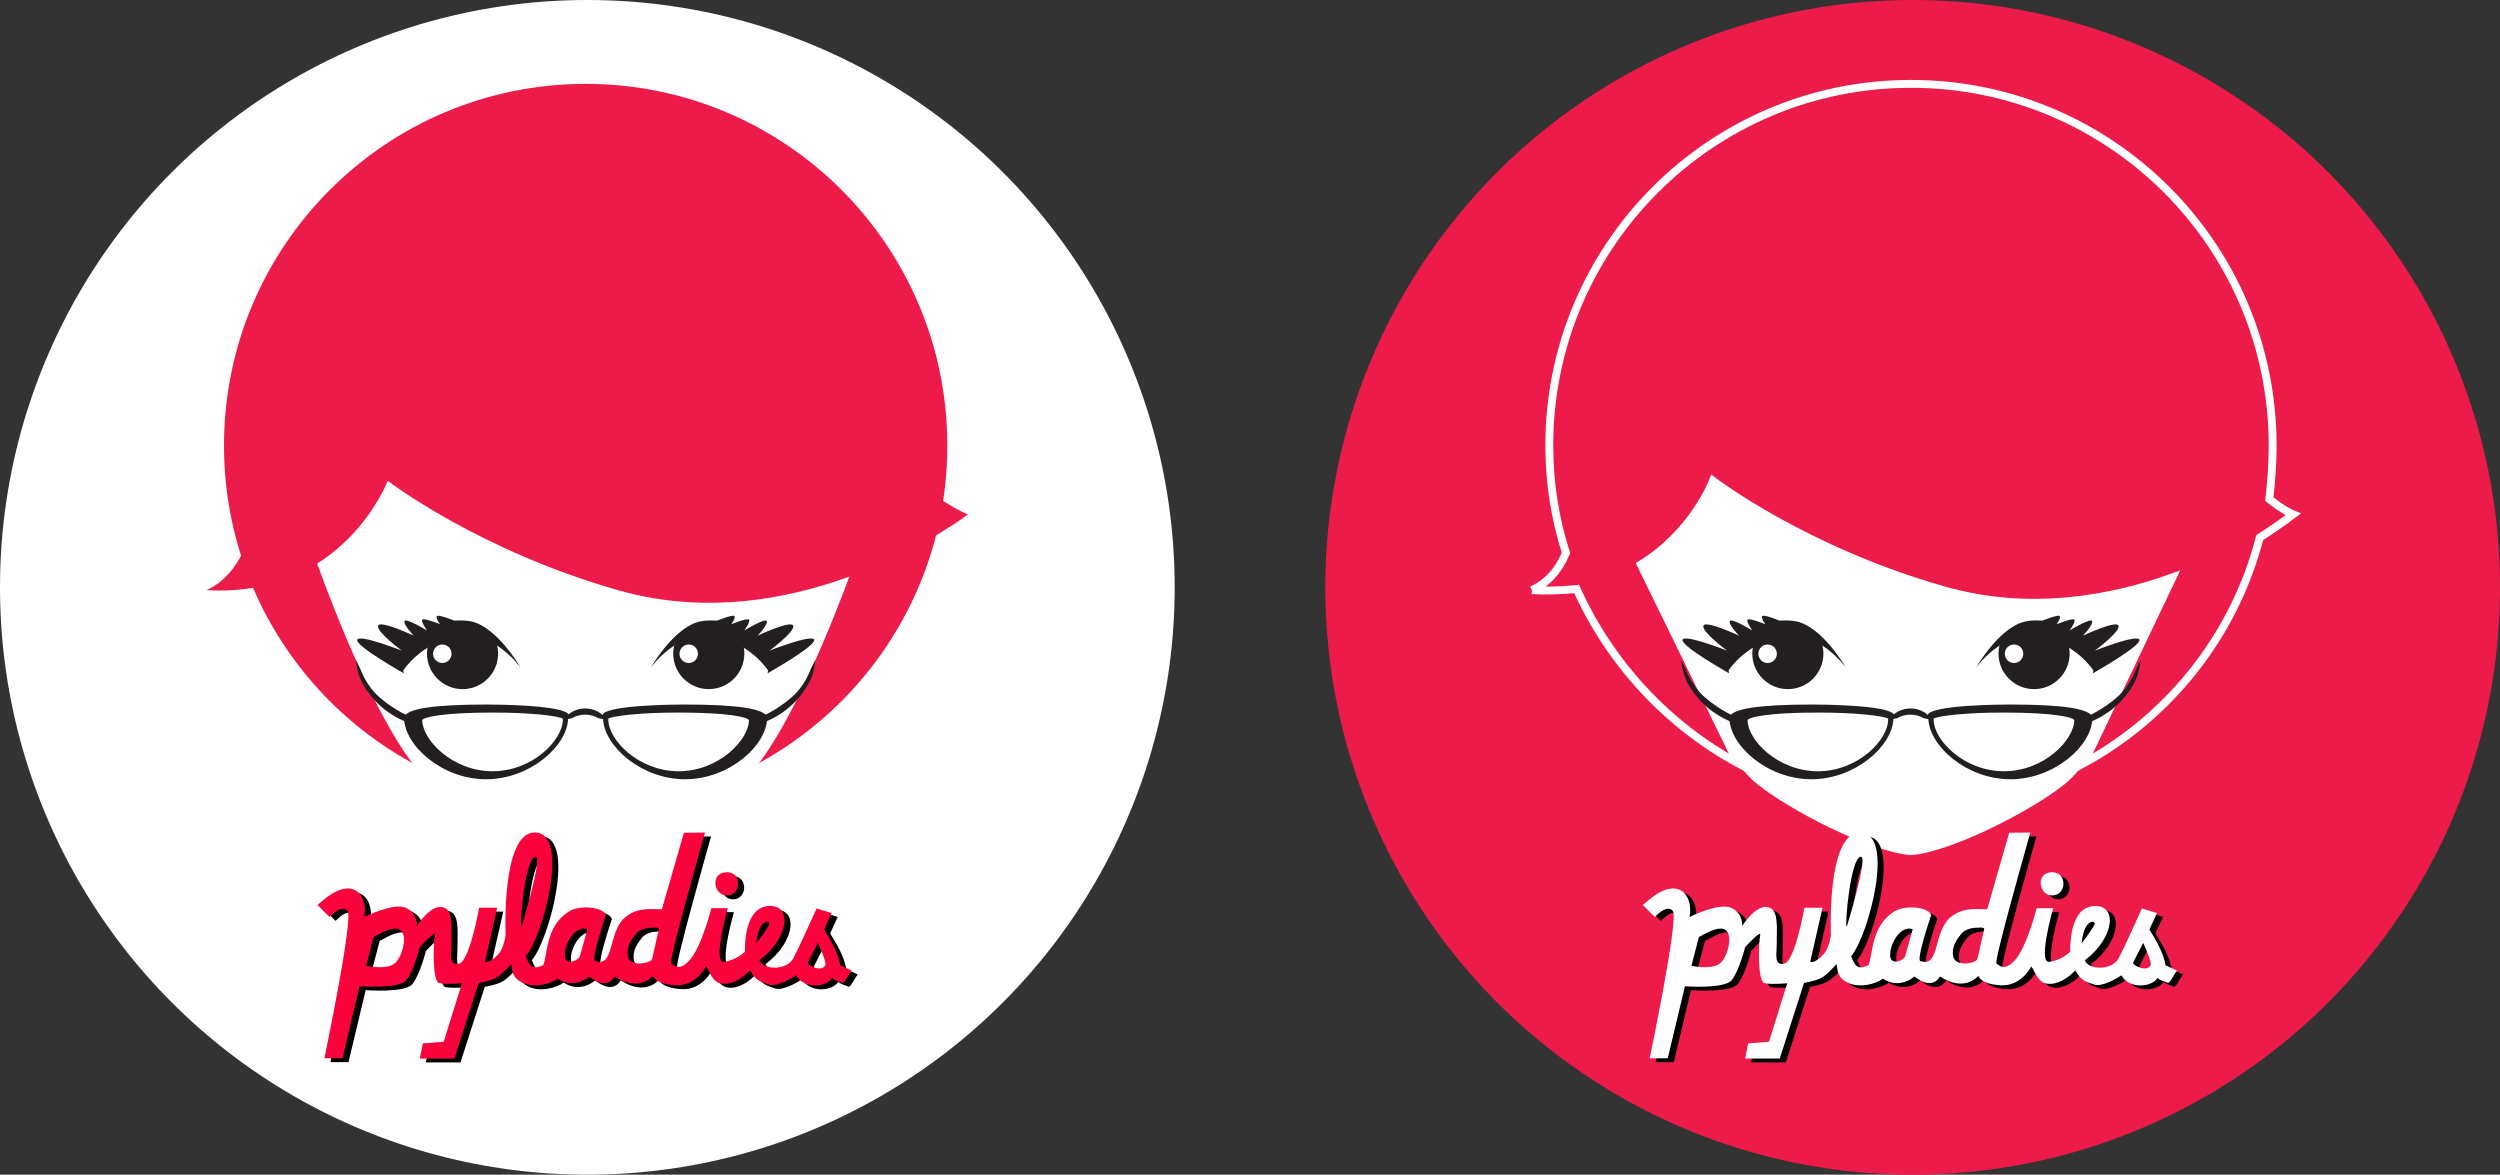 <?xml version="1.0" encoding="UTF-8" standalone="no"?>
<!-- Created with Inkscape (http://www.inkscape.org/) -->

<svg
   xmlns:osb="http://www.openswatchbook.org/uri/2009/osb"
   xmlns:dc="http://purl.org/dc/elements/1.1/"
   xmlns:cc="http://creativecommons.org/ns#"
   xmlns:rdf="http://www.w3.org/1999/02/22-rdf-syntax-ns#"
   xmlns:svg="http://www.w3.org/2000/svg"
   xmlns="http://www.w3.org/2000/svg"
   xmlns:sodipodi="http://sodipodi.sourceforge.net/DTD/sodipodi-0.dtd"
   xmlns:inkscape="http://www.inkscape.org/namespaces/inkscape"
   width="839.025mm"
   height="394.239mm"
   viewBox="0 0 839.025 394.239"
   version="1.1"
   id="svg4642"
   inkscape:version="0.92.1 r15371"
   sodipodi:docname="logo-pyladies-nome.svg">
  <rect x="0" y="0" width="839.025" height="394.239" fill="#333333" stroke="none"/>
  <defs
     id="defs4636">
    <clipPath
       id="clipPath8427"
       clipPathUnits="userSpaceOnUse">
      <path
         inkscape:connector-curvature="0"
         id="path8425"
         d="M 0,198 H 198 V 0 H 0 Z" />
    </clipPath>
    <inkscape:path-effect
       fuse_tolerance="0"
       vertical_pattern="false"
       prop_units="false"
       tang_offset="0"
       normal_offset="0"
       spacing="0"
       scale_y_rel="false"
       prop_scale="1"
       copytype="single_stretched"
       pattern="M 0,5 C 0,2.24 2.24,0 5,0 7.76,0 10,2.24 10,5 10,7.76 7.76,10 5,10 2.24,10 0,7.76 0,5 Z"
       is_visible="true"
       id="path-effect4798"
       effect="skeletal" />
    <inkscape:path-effect
       is_visible="true"
       id="path-effect4796"
       effect="spiro" />
    <inkscape:path-effect
       fuse_tolerance="0"
       vertical_pattern="false"
       prop_units="false"
       tang_offset="0"
       normal_offset="0"
       spacing="0"
       scale_y_rel="false"
       prop_scale="1"
       copytype="single_stretched"
       pattern="M 0,5 C 0,2.24 2.24,0 5,0 7.76,0 10,2.24 10,5 10,7.76 7.76,10 5,10 2.24,10 0,7.76 0,5 Z"
       is_visible="true"
       id="path-effect4792"
       effect="skeletal" />
    <inkscape:path-effect
       fuse_tolerance="0"
       vertical_pattern="false"
       prop_units="false"
       tang_offset="0"
       normal_offset="0"
       spacing="0"
       scale_y_rel="false"
       prop_scale="1"
       copytype="single_stretched"
       pattern="M 0,5 C 0,2.24 2.24,0 5,0 7.76,0 10,2.24 10,5 10,7.76 7.76,10 5,10 2.24,10 0,7.76 0,5 Z"
       is_visible="true"
       id="path-effect4788"
       effect="skeletal" />
    <clipPath
       id="clipPath18"
       clipPathUnits="userSpaceOnUse">
      <path
         inkscape:connector-curvature="0"
         id="path16"
         d="M 0,0 H 640 V 561.301 H 0 Z" />
    </clipPath>
    <clipPath
       id="clipPath34"
       clipPathUnits="userSpaceOnUse">
      <path
         inkscape:connector-curvature="0"
         id="path32"
         d="M 0,640 H 640 V 0 H 0 Z" />
    </clipPath>
    <clipPath
       id="clipPath46"
       clipPathUnits="userSpaceOnUse">
      <path
         inkscape:connector-curvature="0"
         id="path44"
         d="M 0,640 H 640 V 0 H 0 Z" />
    </clipPath>
    <clipPath
       id="clipPath62"
       clipPathUnits="userSpaceOnUse">
      <path
         inkscape:connector-curvature="0"
         id="path60"
         d="M 0,640 H 640 V 0 H 0 Z" />
    </clipPath>
    <clipPath
       id="clipPath98"
       clipPathUnits="userSpaceOnUse">
      <path
         inkscape:connector-curvature="0"
         id="path96"
         d="M 0,640 H 640 V 0 H 0 Z" />
    </clipPath>
    <clipPath
       id="clipPath114"
       clipPathUnits="userSpaceOnUse">
      <path
         inkscape:connector-curvature="0"
         id="path112"
         d="M 0,640 H 640 V 0 H 0 Z" />
    </clipPath>
    <clipPath
       id="clipPath138"
       clipPathUnits="userSpaceOnUse">
      <path
         inkscape:connector-curvature="0"
         id="path136"
         d="M 0,640 H 640 V 0 H 0 Z" />
    </clipPath>
    <linearGradient
       id="linearGradient2358"
       osb:paint="solid">
      <stop
         style="stop-color:#803300;stop-opacity:1;"
         offset="0"
         id="stop2356" />
    </linearGradient>
    <inkscape:perspective
       id="perspective10"
       inkscape:persp3d-origin="372.04722 : 350.78739 : 1"
       inkscape:vp_z="744.09444 : 526.18109 : 1"
       inkscape:vp_y="0 : 1000 : 0"
       inkscape:vp_x="0 : 526.18109 : 1"
       sodipodi:type="inkscape:persp3d" />
    <inkscape:perspective
       sodipodi:type="inkscape:persp3d"
       inkscape:vp_x="0 : 0.5 : 1"
       inkscape:vp_y="0 : 1000 : 0"
       inkscape:vp_z="0.99999994 : 0.5 : 1"
       inkscape:persp3d-origin="0.49999997 : 0.33333333 : 1"
       id="perspective2867" />
    <inkscape:perspective
       sodipodi:type="inkscape:persp3d"
       inkscape:vp_x="0 : 0.5 : 1"
       inkscape:vp_y="0 : 1000 : 0"
       inkscape:vp_z="0.99999994 : 0.5 : 1"
       inkscape:persp3d-origin="0.49999997 : 0.33333333 : 1"
       id="perspective2889" />
    <inkscape:perspective
       sodipodi:type="inkscape:persp3d"
       inkscape:vp_x="0 : 0.5 : 1"
       inkscape:vp_y="0 : 1000 : 0"
       inkscape:vp_z="0.99999994 : 0.5 : 1"
       inkscape:persp3d-origin="0.49999997 : 0.33333333 : 1"
       id="perspective2980" />
    <inkscape:perspective
       sodipodi:type="inkscape:persp3d"
       inkscape:vp_x="0 : 0.5 : 1"
       inkscape:vp_y="0 : 1000 : 0"
       inkscape:vp_z="0.99999994 : 0.5 : 1"
       inkscape:persp3d-origin="0.49999997 : 0.33333333 : 1"
       id="perspective2838" />
    <inkscape:perspective
       sodipodi:type="inkscape:persp3d"
       inkscape:vp_x="0 : 0.5 : 1"
       inkscape:vp_y="0 : 1000 : 0"
       inkscape:vp_z="0.99999994 : 0.5 : 1"
       inkscape:persp3d-origin="0.49999997 : 0.33333333 : 1"
       id="perspective2891" />
    <inkscape:perspective
       sodipodi:type="inkscape:persp3d"
       inkscape:vp_x="0 : 0.5 : 1"
       inkscape:vp_y="0 : 1000 : 0"
       inkscape:vp_z="0.99999994 : 0.5 : 1"
       inkscape:persp3d-origin="0.49999997 : 0.33333333 : 1"
       id="perspective2919" />
    <inkscape:perspective
       sodipodi:type="inkscape:persp3d"
       inkscape:vp_x="0 : 526.18109 : 1"
       inkscape:vp_y="0 : 1000 : 0"
       inkscape:vp_z="744.09444 : 526.18109 : 1"
       inkscape:persp3d-origin="372.04722 : 350.78739 : 1"
       id="perspective10-3" />
    <inkscape:perspective
       id="perspective2867-9"
       inkscape:persp3d-origin="0.49999997 : 0.33333333 : 1"
       inkscape:vp_z="0.99999994 : 0.5 : 1"
       inkscape:vp_y="0 : 1000 : 0"
       inkscape:vp_x="0 : 0.5 : 1"
       sodipodi:type="inkscape:persp3d" />
    <inkscape:perspective
       id="perspective2889-8"
       inkscape:persp3d-origin="0.49999997 : 0.33333333 : 1"
       inkscape:vp_z="0.99999994 : 0.5 : 1"
       inkscape:vp_y="0 : 1000 : 0"
       inkscape:vp_x="0 : 0.5 : 1"
       sodipodi:type="inkscape:persp3d" />
    <inkscape:perspective
       id="perspective2980-9"
       inkscape:persp3d-origin="0.49999997 : 0.33333333 : 1"
       inkscape:vp_z="0.99999994 : 0.5 : 1"
       inkscape:vp_y="0 : 1000 : 0"
       inkscape:vp_x="0 : 0.5 : 1"
       sodipodi:type="inkscape:persp3d" />
    <inkscape:perspective
       id="perspective2838-0"
       inkscape:persp3d-origin="0.49999997 : 0.33333333 : 1"
       inkscape:vp_z="0.99999994 : 0.5 : 1"
       inkscape:vp_y="0 : 1000 : 0"
       inkscape:vp_x="0 : 0.5 : 1"
       sodipodi:type="inkscape:persp3d" />
    <inkscape:perspective
       id="perspective2891-7"
       inkscape:persp3d-origin="0.49999997 : 0.33333333 : 1"
       inkscape:vp_z="0.99999994 : 0.5 : 1"
       inkscape:vp_y="0 : 1000 : 0"
       inkscape:vp_x="0 : 0.5 : 1"
       sodipodi:type="inkscape:persp3d" />
    <inkscape:perspective
       id="perspective2919-7"
       inkscape:persp3d-origin="0.49999997 : 0.33333333 : 1"
       inkscape:vp_z="0.99999994 : 0.5 : 1"
       inkscape:vp_y="0 : 1000 : 0"
       inkscape:vp_x="0 : 0.5 : 1"
       sodipodi:type="inkscape:persp3d" />
  </defs>
  <sodipodi:namedview
     id="base"
     pagecolor="#ffffff"
     bordercolor="#666666"
     borderopacity="1.0"
     inkscape:pageopacity="0.0"
     inkscape:pageshadow="2"
     inkscape:zoom="0.15150782"
     inkscape:cx="2428.2715"
     inkscape:cy="701.31891"
     inkscape:document-units="mm"
     inkscape:current-layer="layer1"
     showgrid="false"
     inkscape:pagecheckerboard="true"
     fit-margin-top="0"
     fit-margin-left="0"
     fit-margin-right="0"
     fit-margin-bottom="0"
     inkscape:window-width="1366"
     inkscape:window-height="709"
     inkscape:window-x="0"
     inkscape:window-y="0"
     inkscape:window-maximized="1" />
  <g
     inkscape:label="Layer 1"
     inkscape:groupmode="layer"
     id="layer1"
     transform="translate(614.692,95.863)">
    <g
       id="g6308"
       inkscape:export-filename="/home/bruna/Drawings/export/sticker-pyladies-rosa.png"
       inkscape:export-xdpi="32.209999"
       inkscape:export-ydpi="32.209999">
      <circle
         r="197.119"
         cy="101.257"
         cx="27.214"
         id="circle6161"
         style="opacity:1;vector-effect:none;fill:#ed1b49;fill-opacity:1;fill-rule:evenodd;stroke:none;stroke-width:8.687;stroke-linecap:round;stroke-linejoin:round;stroke-miterlimit:4;stroke-dasharray:none;stroke-dashoffset:0;stroke-opacity:1" />
      <g
         inkscape:export-ydpi="9.9932203"
         inkscape:export-xdpi="9.9932203"
         id="g8419"
         inkscape:label="pylady_geek_full_standard"
         transform="matrix(1.438,0,0,-1.438,-113.526,204.066)">
        <g
           id="g8421">
          <g
             id="g8423"
             clip-path="url(#clipPath8427)">
            <g
               id="g8433"
               transform="translate(100.609,122.856)">
              <path
                 d="M 0,0 C -1.071,0.043 -2.095,0.037 -3.13,0.044 -4.166,0.037 -5.189,0.043 -6.259,0 c -53.33,-2.102 -61.206,-41.124 -61.206,-41.124 0,0 15.465,-45.625 28.368,-56.09 7.425,-6.025 26.31,-15.887 35.967,-16.642 9.657,0.755 28.54,10.617 35.967,16.642 12.903,10.465 28.368,56.09 28.368,56.09 0,0 -7.876,39.022 -61.205,41.124"
                 style="fill:#ffffff;fill-opacity:1;fill-rule:nonzero;stroke:none"
                 id="path8435"
                 inkscape:connector-curvature="0" />
            </g>
            <g
               id="g8429"
               transform="translate(181.887,104.592)"
               style="stroke:#ffffff;stroke-opacity:1">
              <path
                 d="M 0,0 C 0,-4.044 -0.284,-8.021 -0.767,-12.515 2.648,-15.24 4.795,-16.08 4.795,-16.08 c 0,0 -2.913,-2.238 -7.811,-5.413 -5.862,-22.737 -20.969,-41.679 -41.057,-52.656 l 20.708,43.376 c -14.606,-5.245 -33.49,-8.631 -53.189,-3.068 -32.695,9.234 -54.057,25.607 -54.057,25.607 0,0 -4.515,-11.984 -16.836,-19.555 l 22.666,-46.368 c -16.512,8.979 -29.794,23.291 -37.654,40.657 -3.619,-0.301 -6.902,-0.457 -10.453,-0.252 M 0,0 c 0,46.617 -37.791,84.408 -84.406,84.408 -46.618,0 -84.409,-37.791 -84.409,-84.408 0,-8.588 1.283,-16.877 3.889,-25.089 -1.742,-4.086 -4.311,-6.99 -7.961,-8.663"
                 style="fill:#ed1b49;fill-opacity:1;fill-rule:evenodd;stroke:#ffffff;stroke-width:1.839;stroke-miterlimit:4;stroke-dasharray:none;stroke-opacity:1"
                 id="path8431"
                 inkscape:connector-curvature="0"
                 sodipodi:nodetypes="cccccccccccccsscc" />
            </g>
            <g
               id="g8437"
               transform="translate(82.29,52.758)">
              <path
                 d="m 0,0 c 0,0 -6.064,-8.475 -13.543,-8.475 -7.481,0 -13.544,8.475 -13.544,8.475 0,0 6.063,7.775 13.544,7.775 C -6.064,7.775 0,0 0,0"
                 style="fill:#ffffff;fill-opacity:1;fill-rule:nonzero;stroke:none"
                 id="path8439"
                 inkscape:connector-curvature="0" />
            </g>
            <g
               id="g8441"
               transform="translate(9,70.839)"
               style="stroke:#ffffff;stroke-opacity:1" />
            <g
               id="g8445"
               transform="translate(112.667,52.758)">
              <path
                 d="m 0,0 c 0,0 6.064,-8.475 13.543,-8.475 7.48,0 13.544,8.475 13.544,8.475 0,0 -6.064,7.775 -13.544,7.775 C 6.064,7.775 0,0 0,0"
                 style="fill:#ffffff;fill-opacity:1;fill-rule:nonzero;stroke:none"
                 id="path8447"
                 inkscape:connector-curvature="0" />
            </g>
            <g
               id="g8449"
               transform="translate(117.908,56.043)">
              <path
                 d="M 0,0 C 0,0.642 0.081,1.266 0.22,1.868 2.16,4.049 5,5.432 8.179,5.432 c 3.359,0 6.346,-1.545 8.284,-3.945 0.088,-0.483 0.14,-0.979 0.14,-1.487 0,-4.585 -3.716,-8.302 -8.302,-8.302 C 3.718,-8.302 0,-4.585 0,0"
                 style="fill:#231f20;fill-opacity:1;fill-rule:nonzero;stroke:none"
                 id="path8451"
                 inkscape:connector-curvature="0" />
            </g>
            <g
               id="g8453"
               transform="translate(140.048,52.115)">
              <path
                 d="m 0,0 c 0,0 -4.114,6.398 -12.531,8.002 -8.419,1.602 -14.85,-7.358 -14.85,-7.358 0,0 5.241,9.156 11.195,10.698 1.908,0.494 4.277,0.259 4.277,0.259 0,0 3.469,1.428 3.994,1.106 0.529,-0.321 -0.659,-1.925 -0.659,-1.925 0,0 3.915,1.577 4.168,1.026 0.251,-0.552 -1.13,-2.48 -1.13,-2.48 0,0 4.872,2.964 5.243,2.183 0.369,-0.783 -2.153,-3.415 -2.153,-3.415 0,0 7.967,3.757 8.325,2.302 C 6.24,8.943 0.334,4.606 0.334,4.606 c 0,0 10.171,4.013 10.423,2.5 0.25,-1.514 -10.864,-7.783 -10.864,-7.783 z"
                 style="fill:#231f20;fill-opacity:1;fill-rule:nonzero;stroke:none"
                 id="path8455"
                 inkscape:connector-curvature="0" />
            </g>
            <g
               id="g8457"
               transform="translate(123.689,55.998)">
              <path
                 d="m 0,0 c 0,-1.191 -0.966,-2.158 -2.155,-2.158 -1.191,0 -2.156,0.967 -2.156,2.158 0,1.19 0.965,2.153 2.156,2.153 C -0.966,2.153 0,1.19 0,0"
                 style="fill:#ffffff;fill-opacity:1;fill-rule:nonzero;stroke:none"
                 id="path8459"
                 inkscape:connector-curvature="0" />
            </g>
            <g
               id="g8461"
               transform="translate(54.909,52.115)">
              <path
                 d="m 0,0 c 0,0 4.115,6.398 12.533,8.002 8.418,1.602 14.849,-7.358 14.849,-7.358 0,0 -5.243,9.156 -11.196,10.698 -1.909,0.494 -4.277,0.259 -4.277,0.259 0,0 -3.467,1.428 -3.994,1.106 -0.527,-0.321 0.66,-1.925 0.66,-1.925 0,0 -3.918,1.577 -4.169,1.026 -0.252,-0.552 1.13,-2.48 1.13,-2.48 0,0 -4.873,2.964 -5.242,2.183 -0.37,-0.783 2.153,-3.415 2.153,-3.415 0,0 -7.966,3.757 -8.326,2.302 -0.36,-1.455 5.545,-5.792 5.545,-5.792 0,0 -10.17,4.013 -10.42,2.5 -0.252,-1.514 10.861,-7.783 10.861,-7.783 z"
                 style="fill:#231f20;fill-opacity:1;fill-rule:nonzero;stroke:none"
                 id="path8463"
                 inkscape:connector-curvature="0" />
            </g>
            <g
               id="g8465"
               transform="translate(77.048,56.043)">
              <path
                 d="m 0,0 c 0,0.642 -0.081,1.266 -0.218,1.868 -1.941,2.181 -4.783,3.564 -7.96,3.564 -3.359,0 -6.346,-1.545 -8.284,-3.945 C -16.55,1.004 -16.603,0.508 -16.603,0 c 0,-4.585 3.716,-8.302 8.302,-8.302 C -3.716,-8.302 0,-4.585 0,0"
                 style="fill:#231f20;fill-opacity:1;fill-rule:nonzero;stroke:none"
                 id="path8467"
                 inkscape:connector-curvature="0" />
            </g>
            <g
               id="g8469"
               transform="translate(66.178,55.997)">
              <path
                 d="m 0,0 c 0,-1.191 -0.966,-2.156 -2.155,-2.156 -1.191,0 -2.157,0.965 -2.157,2.156 0,1.19 0.966,2.155 2.157,2.155 C -0.966,2.155 0,1.19 0,0"
                 style="fill:#ffffff;fill-opacity:1;fill-rule:nonzero;stroke:none"
                 id="path8471"
                 inkscape:connector-curvature="0" />
            </g>
            <g
               id="g8473"
               transform="translate(94.198,40.92)">
              <path
                 d="M 0,0 C 0.917,0.549 1.999,0.866 3.164,0.866 4.328,0.866 5.41,0.549 6.33,0 7.015,-0.104 7.666,-0.236 8.264,-0.398 7.197,1.226 5.318,2.314 3.164,2.314 1.009,2.314 -0.869,1.226 -1.937,-0.398 -1.339,-0.236 -0.687,-0.104 0,0"
                 style="fill:#231f20;fill-opacity:1;fill-rule:nonzero;stroke:none"
                 id="path8475"
                 inkscape:connector-curvature="0" />
            </g>
            <g
               id="g8477"
               transform="translate(56.457,39.804)">
              <path
                 d="m 0,0 c -0.181,0.021 -4.387,1.309 -7.911,5.006 -4.733,4.966 -4.457,8.661 -4.716,9.74 l 1.033,-2.014 c 0.009,-0.048 1.255,-3.869 4.555,-6.745 C -3.537,2.934 0.136,1.44 0.176,1.436 Z"
                 style="fill:#231f20;fill-opacity:1;fill-rule:nonzero;stroke:none"
                 id="path8479"
                 inkscape:connector-curvature="0" />
            </g>
            <g
               id="g8481"
               transform="translate(138.465,39.804)">
              <path
                 d="m 0,0 c 0.181,0.021 4.388,1.309 7.912,5.006 4.734,4.966 4.456,8.661 4.715,9.74 L 11.594,12.732 C 11.585,12.684 10.341,8.863 7.04,5.987 3.539,2.934 -0.137,1.44 -0.176,1.436 Z"
                 style="fill:#231f20;fill-opacity:1;fill-rule:nonzero;stroke:none"
                 id="path8483"
                 inkscape:connector-curvature="0" />
            </g>
            <g
               id="g8485"
               transform="translate(93.545,41.71)">
              <path
                 d="m 0,0 c -0.823,2.366 -17.322,2.437 -19.2,2.437 -12.431,0 -18.904,-0.991 -19.248,-3.043 0,-6.48 8.836,-14.398 19.146,-14.398 10.176,0 18.913,7.709 19.143,14.139 C 0.125,-0.504 0.054,-0.152 0,0 m -1.395,-1.083 c 0,-4.739 -7.043,-12.051 -16.399,-12.051 -9.357,0 -16.399,7.312 -16.412,11.939 0.322,0.707 4.982,1.759 16.504,1.759 8.944,0 14.949,-0.773 16.307,-1.386 z"
                 style="fill:#231f20;fill-opacity:1;fill-rule:nonzero;stroke:none"
                 id="path8487"
                 inkscape:connector-curvature="0" />
            </g>
            <g
               id="g8489"
               transform="translate(101.535,40.845)">
              <path
                 d="m 0,0 c 0.23,-6.43 8.969,-14.139 19.143,-14.139 10.312,0 19.148,7.918 19.148,14.398 C 37.946,2.311 31.471,3.302 19.043,3.302 17.163,3.302 0.664,3.231 -0.158,0.865 -0.212,0.712 -0.281,0.361 0,0 m 1.236,0.043 c 1.362,0.613 7.366,1.386 16.308,1.386 11.521,0 16.181,-1.052 16.503,-1.759 -0.013,-4.627 -7.053,-11.939 -16.41,-11.939 -9.358,0 -16.401,7.312 -16.401,12.051 z"
                 style="fill:#231f20;fill-opacity:1;fill-rule:nonzero;stroke:none"
                 id="path8491"
                 inkscape:connector-curvature="0" />
            </g>
          </g>
        </g>
      </g>
      <g
         inkscape:export-ydpi="9.9932203"
         inkscape:export-xdpi="9.9932203"
         transform="matrix(0.5,0,0,0.5,-63.352,183.517)"
         id="g8626"
         style="display:inline">
        <g
           id="layer3"
           inkscape:label="comment"
           transform="translate(-264.107,-135.753)"
           style="display:inline" />
        <g
           id="layer5"
           inkscape:label="shadow"
           style="display:inline"
           transform="translate(-2.977,-8.365)">
          <g
             id="g2858"
             transform="translate(6.536,10.485)"
             style="fill:#000000">
            <path
               inkscape:connector-curvature="0"
               sodipodi:nodetypes="ccsccczsscsccccscccscssccccccscsccccscscsccccccccscscsccssccccccsccsccsccczczcccssccccsccssccccscc"
               id="path2841-2"
               d="M 145.812,0.5 C 123.746,1.652 126.781,69.375 126.781,69.375 c 0,0 -0.937,7.477 -4.094,11.781 -3.157,4.305 -8.445,7.382 -9.781,6.031 l 8.219,-36.188 H 109 c 0,6.4e-4 -6.46,36.224 -13.531,37.562 -7.071,1.339 -5.063,-6.054 -5.063,-13.63 4e-6,-11.158 1.52,-23.391 -6.562,-24.401 -8.081,-1.01 -16.688,12.781 -16.688,12.781 0,0 1.019,-8.084 -7.062,-12.125 -8.081,-4.041 -28.281,6.062 -28.281,6.062 1.882,-8.532 -1.535,-19.292 -11.125,-19.188 C 12.219,38.574 6.251,44.469 0.5,49.156 l 8.094,8.094 c 0,0 8.053,-9.082 12.094,-4.031 4.041,5.051 -15.554,98.826 -15.554,98.826 H 17.259 L 28.781,103.719 c 0,0 26.262,2.03 31.312,-4.031 5.051,-6.061 9.094,-22.219 9.094,-22.219 0,0 11.119,-12.144 10.109,-8.103 -1.01,4.041 -2.035,31.312 3.016,32.322 5.051,1.01 15.156,0 15.156,0 l -12.25,39.281 -14,1.125 -2.031,10.125 h 23.25 L 108.75,101.438 c 0,0 7.322,-1.049 11.469,-3.313 4.147,-2.263 7.386,-6.269 10.375,-9.25 0.658,5.061 0.866,9.04 7.062,12.25 8.03,4.16 19.179,1.161 23.969,-2.5 11.617,7.576 21.219,-1.5 21.219,-1.5 0,0 11.095,10.102 17.156,0 16.668,11.112 25.75,-0.469 25.75,-0.469 0,0 0.782,5.457 14.812,6.406 14.03,0.949 20.719,-12.656 20.719,-12.656 2.744,3.484 4.14,10.898 10.906,11.625 6.766,0.727 13.527,-3.606 18.656,-8.969 3.82,7.198 7.713,7.759 12.594,9.5 4.881,1.741 14.3,-3.449 18.281,-6.188 5.076,9.138 20.019,8.46 24.406,1.656 0.061,0.478 1.184,1.499 7.094,3.469 2.342,-1.71 3.008,-4.53 5.812,-8.344 -2.525,-1.01 -7.625,-3.531 -7.625,-3.531 -1.503,-8.413 -6.027,-16.219 -10.844,-23.969 l 5.062,-11.094 -10.094,-3.031 c -6.224,13.505 -11.467,25.478 -15.656,33.438 -4.189,7.959 -19.688,8.269 -22.719,1.375 20.295,-15.19 22.543,-38.572 5.031,-36.338 -16.207,2.067 -14.742,30.537 -14.742,30.537 0,0 -5.958,5.79 -14.04,6.8 -8.081,1.01 2.562,-36 2.562,-36 H 264.875 c 0,0 -6.678,26.361 -14.688,35 -7.219,7.786 -10.336,3.141 -12.312,2.219 -2.047,-0.955 22.754,-88.011 22.754,-88.011 L 246.463,0.678 231.656,52.063 c -8.081,-0.164 -17.169,-1.326 -25.25,5.875 -10.86,10.202 -6.663,33.062 -19.219,28.948 -4.041,1.01 6.844,-30.761 6.844,-30.761 -0.739,-5.172 -16.729,-7.527 -24.688,-2.625 -15.787,9.724 -14.345,29.023 -17.312,36.062 -6.996,3.234 -8.934,1.097 -11.698,-6 11.626,-13.598 29.776,-82.052 6.542,-83.062 -0.363,-0.016 -0.712,-0.018 -1.062,0 z m 0.86,16.333 c 0.107,-0.015 0.205,-0.009 0.312,0 4.828,0.392 -9.61,46.98 -9.61,46.98 -1.498,-0.495 2.535,-46.029 9.297,-46.98 z m 152.85,44.935 c 2.305,-1.939 3.983,-1.532 4.344,-0.201 0.361,1.332 -8.701,13.254 -8.701,13.254 0.049,-4.484 2.052,-11.115 4.357,-13.054 z m -75.257,2.68 c 2.893,-0.081 4.036,-0.497 5.454,0.584 l -4.594,20.344 c -1.01,3.072 -14.704,5.556 -16.219,-1.469 -1.421,-6.587 2.45,-11.738 5.265,-15.271 2.273,-2.853 6.375,-4.083 10.094,-4.188 z m -45.03,0.568 c 0.787,-0.016 1.608,0.114 2.438,0.406 l -5.156,18.521 c -2.525,3.536 -9.278,5.058 -9.922,-0.099 -0.839,-6.712 5.038,-18.677 12.641,-18.829 z M 52.875,65.031 c 1.336,0.029 2.531,0.353 3.469,1.156 5,4.286 0.587,19.164 -4.5,22.562 -6.115,4.085 -18.688,1.219 -18.688,1.219 l 5,-19.281 c 0.58,0 8.928,-5.781 14.719,-5.656 z m 283.5,9.594 c 0,0 6.09,12.99 5,15 -2.726,5.029 -12.319,-0.08 -11.781,-1.781 z"
               style="display:inline;fill:#000000;fill-opacity:1;stroke:none" />
            <path
               inkscape:connector-curvature="0"
               sodipodi:nodetypes="csz"
               id="path2915-9"
               d="m 274.984,27.19 c 10.91,-0.371 10.269,16.658 -0.719,15.508 -7.867,-0.823 -10.191,-15.137 0.719,-15.508 z"
               style="display:inline;fill:#000000;fill-opacity:1;stroke:none" />
          </g>
        </g>
        <g
           inkscape:label="script"
           id="layer1-1"
           transform="translate(-264.107,-135.753)"
           style="display:inline">
          <g
             style="display:inline;fill:#ffffff;fill-opacity:1"
             id="g2858-3"
             transform="translate(263.607,135.266)">
            <path
               inkscape:connector-curvature="0"
               sodipodi:nodetypes="ccsccczsscsccccscccscssccccccscsccccscscsccccccccscscsccssccccccsccsccsccczczcccssccccsccssccccscc"
               id="path2841-2-0"
               d="M 145.812,0.5 C 123.746,1.652 126.781,69.375 126.781,69.375 c 0,0 -0.937,7.477 -4.094,11.781 -3.157,4.305 -8.445,7.382 -9.781,6.031 l 8.219,-36.188 H 109 c 0,6.4e-4 -6.46,36.224 -13.531,37.562 -7.071,1.339 -5.063,-6.054 -5.063,-13.63 4e-6,-11.158 1.52,-23.391 -6.562,-24.401 -8.081,-1.01 -16.688,12.781 -16.688,12.781 0,0 1.019,-8.084 -7.062,-12.125 -8.081,-4.041 -28.281,6.062 -28.281,6.062 1.882,-8.532 -1.535,-19.292 -11.125,-19.188 C 12.219,38.574 6.251,44.469 0.5,49.156 l 8.094,8.094 c 0,0 8.053,-9.082 12.094,-4.031 4.041,5.051 -15.554,98.826 -15.554,98.826 H 17.259 L 28.781,103.719 c 0,0 26.262,2.03 31.312,-4.031 5.051,-6.061 9.094,-22.219 9.094,-22.219 0,0 11.119,-12.144 10.109,-8.103 -1.01,4.041 -2.035,31.312 3.016,32.322 5.051,1.01 15.156,0 15.156,0 l -12.25,39.281 -14,1.125 -2.031,10.125 h 23.25 L 108.75,101.438 c 0,0 7.322,-1.049 11.469,-3.313 4.147,-2.263 7.386,-6.269 10.375,-9.25 0.658,5.061 0.866,9.04 7.062,12.25 8.03,4.16 19.179,1.161 23.969,-2.5 11.617,7.576 21.219,-1.5 21.219,-1.5 0,0 11.095,10.102 17.156,0 16.668,11.112 25.75,-0.469 25.75,-0.469 0,0 0.782,5.457 14.812,6.406 14.03,0.949 20.719,-12.656 20.719,-12.656 2.744,3.484 4.14,10.898 10.906,11.625 6.766,0.727 13.527,-3.606 18.656,-8.969 3.82,7.198 7.713,7.759 12.594,9.5 4.881,1.741 14.3,-3.449 18.281,-6.188 5.076,9.138 20.019,8.46 24.406,1.656 0.061,0.478 1.184,1.499 7.094,3.469 2.342,-1.71 3.008,-4.53 5.812,-8.344 -2.525,-1.01 -7.625,-3.531 -7.625,-3.531 -1.503,-8.413 -6.027,-16.219 -10.844,-23.969 l 5.062,-11.094 -10.094,-3.031 c -6.224,13.505 -11.467,25.478 -15.656,33.438 -4.189,7.959 -19.688,8.269 -22.719,1.375 20.295,-15.19 22.543,-38.572 5.031,-36.338 -16.207,2.067 -14.742,30.537 -14.742,30.537 0,0 -5.958,5.79 -14.04,6.8 -8.081,1.01 2.562,-36 2.562,-36 H 264.875 c 0,0 -6.678,26.361 -14.688,35 -7.219,7.786 -10.336,3.141 -12.312,2.219 -2.047,-0.955 22.754,-88.011 22.754,-88.011 L 246.463,0.678 231.656,52.063 c -8.081,-0.164 -17.169,-1.326 -25.25,5.875 -10.86,10.202 -6.663,33.062 -19.219,28.948 -4.041,1.01 6.844,-30.761 6.844,-30.761 -0.739,-5.172 -16.729,-7.527 -24.688,-2.625 -15.787,9.724 -14.345,29.023 -17.312,36.062 -6.996,3.234 -8.934,1.097 -11.698,-6 11.626,-13.598 29.776,-82.052 6.542,-83.062 -0.363,-0.016 -0.712,-0.018 -1.062,0 z m 0.86,16.333 c 0.107,-0.015 0.205,-0.009 0.312,0 4.828,0.392 -9.61,46.98 -9.61,46.98 -1.498,-0.495 2.535,-46.029 9.297,-46.98 z m 152.85,44.935 c 2.305,-1.939 3.983,-1.532 4.344,-0.201 0.361,1.332 -8.701,13.254 -8.701,13.254 0.049,-4.484 2.052,-11.115 4.357,-13.054 z m -75.257,2.68 c 2.893,-0.081 4.036,-0.497 5.454,0.584 l -4.594,20.344 c -1.01,3.072 -14.704,5.556 -16.219,-1.469 -1.421,-6.587 2.45,-11.738 5.265,-15.271 2.273,-2.853 6.375,-4.083 10.094,-4.188 z m -45.03,0.568 c 0.787,-0.016 1.608,0.114 2.438,0.406 l -5.156,18.521 c -2.525,3.536 -9.278,5.058 -9.922,-0.099 -0.839,-6.712 5.038,-18.677 12.641,-18.829 z M 52.875,65.031 c 1.336,0.029 2.531,0.353 3.469,1.156 5,4.286 0.587,19.164 -4.5,22.562 -6.115,4.085 -18.688,1.219 -18.688,1.219 l 5,-19.281 c 0.58,0 8.928,-5.781 14.719,-5.656 z m 283.5,9.594 c 0,0 6.09,12.99 5,15 -2.726,5.029 -12.319,-0.08 -11.781,-1.781 z"
               style="display:inline;fill:#ffffff;fill-opacity:1;stroke:none" />
            <path
               inkscape:connector-curvature="0"
               sodipodi:nodetypes="csz"
               id="path2915-9-9"
               d="m 274.984,27.19 c 10.91,-0.371 10.269,16.658 -0.719,15.508 -7.867,-0.823 -10.191,-15.137 0.719,-15.508 z"
               style="display:inline;fill:#ffffff;fill-opacity:1;stroke:none" />
          </g>
        </g>
      </g>
    </g>
    <g
       transform="matrix(0.003,-0.265,-0.265,-0.003,-330.554,582.17)"
       inkscape:transform-center-y="0.26897979"
       inkscape:transform-center-x="41.894263"
       id="g3897" />
    <g
       transform="matrix(-0.165,-0.207,-0.207,0.165,-301.328,395.51)"
       inkscape:transform-center-y="32.649976"
       inkscape:transform-center-x="33.169426"
       id="g3921" />
    <g
       transform="matrix(0.204,-0.169,-0.169,-0.204,-508.852,732.476)"
       inkscape:transform-center-y="-10.859128"
       inkscape:transform-center-x="9.3619709"
       id="g3945" />
    <g
       transform="matrix(0.124,-0.234,-0.234,-0.124,-408.252,692.771)"
       inkscape:transform-center-y="-7.4881502"
       inkscape:transform-center-x="11.618304"
       id="g3957" />
    <g
       transform="matrix(-0.032,-0.263,-0.263,0.032,-298.484,563.391)"
       inkscape:transform-center-y="2.5538129"
       inkscape:transform-center-x="12.406935"
       id="g3961" />
    <g
       transform="matrix(0.264,-0.007,-0.007,-0.264,-689.458,703.333)"
       inkscape:transform-center-y="-41.877007"
       inkscape:transform-center-x="2.6456649"
       id="g3929" />
    <g
       transform="matrix(0.116,0.238,-0.238,0.116,-399.078,220.238)"
       inkscape:transform-center-y="-18.147095"
       inkscape:transform-center-x="-40.220581"
       id="g3937" />
    <g
       transform="matrix(-0.136,0.227,0.227,0.136,-698.576,206.179)"
       inkscape:transform-center-y="8.0353861"
       inkscape:transform-center-x="-11.425737"
       id="g3965" />
    <g
       id="g6402"
       transform="translate(-444.787)"
       inkscape:export-filename="/home/bruna/Drawings/export/sticker-pyladies.png"
       inkscape:export-xdpi="32.209999"
       inkscape:export-ydpi="32.209999">
      <circle
         style="opacity:1;vector-effect:none;fill:#ffffff;fill-opacity:1;fill-rule:evenodd;stroke:none;stroke-width:8.687;stroke-linecap:round;stroke-linejoin:round;stroke-miterlimit:4;stroke-dasharray:none;stroke-dashoffset:0;stroke-opacity:1"
         id="circle6310"
         cx="27.214"
         cy="101.257"
         r="197.119" />
      <g
         transform="matrix(1.438,0,0,-1.438,-113.526,204.066)"
         inkscape:label="pylady_geek_full_standard"
         id="g6380"
         inkscape:export-xdpi="9.9932203"
         inkscape:export-ydpi="9.9932203">
        <g
           id="g6378">
          <g
             clip-path="url(#clipPath8427)"
             id="g6376">
            <g
               transform="translate(181.887,104.592)"
               id="g6314">
              <path
                 inkscape:connector-curvature="0"
                 id="path6312"
                 style="fill:#ed1b49;fill-opacity:1;fill-rule:nonzero;stroke:none"
                 d="m 0,0 c 0,-46.617 -37.791,-84.407 -84.406,-84.407 -46.618,0 -84.409,37.79 -84.409,84.407 0,46.617 37.791,84.408 84.409,84.408 C -37.791,84.408 0,46.617 0,0" />
            </g>
            <g
               transform="translate(100.609,122.856)"
               id="g6318">
              <path
                 inkscape:connector-curvature="0"
                 id="path6316"
                 style="fill:#ffffff;fill-opacity:1;fill-rule:nonzero;stroke:none"
                 d="M 0,0 C -1.071,0.043 -2.095,0.037 -3.13,0.044 -4.166,0.037 -5.189,0.043 -6.259,0 c -53.33,-2.102 -61.206,-41.124 -61.206,-41.124 0,0 15.465,-45.625 28.368,-56.09 7.425,-6.025 26.31,-15.887 35.967,-16.642 9.657,0.755 28.54,10.617 35.967,16.642 12.903,10.465 28.368,56.09 28.368,56.09 0,0 -7.876,39.022 -61.205,41.124" />
            </g>
            <g
               transform="translate(82.29,52.758)"
               id="g6322">
              <path
                 inkscape:connector-curvature="0"
                 id="path6320"
                 style="fill:#ffffff;fill-opacity:1;fill-rule:nonzero;stroke:none"
                 d="m 0,0 c 0,0 -6.064,-8.475 -13.543,-8.475 -7.481,0 -13.544,8.475 -13.544,8.475 0,0 6.063,7.775 13.544,7.775 C -6.064,7.775 0,0 0,0" />
            </g>
            <g
               transform="translate(9,70.839)"
               id="g6326">
              <path
                 inkscape:connector-curvature="0"
                 id="path6324"
                 style="fill:#ed1b49;fill-opacity:1;fill-rule:nonzero;stroke:none"
                 d="m 0,0 c 31.969,-1.841 42.277,25.518 42.277,25.518 0,0 21.362,-16.373 54.057,-25.607 42.579,-12.024 81.348,17.761 81.348,17.761 0,0 -32.071,12.554 -41.545,63.183 C 104.793,90.247 60.432,73.862 34.759,61.558 9.086,49.253 18.653,8.55 0,0" />
            </g>
            <g
               transform="translate(112.667,52.758)"
               id="g6330">
              <path
                 inkscape:connector-curvature="0"
                 id="path6328"
                 style="fill:#ffffff;fill-opacity:1;fill-rule:nonzero;stroke:none"
                 d="m 0,0 c 0,0 6.064,-8.475 13.543,-8.475 7.48,0 13.544,8.475 13.544,8.475 0,0 -6.064,7.775 -13.544,7.775 C 6.064,7.775 0,0 0,0" />
            </g>
            <g
               transform="translate(117.908,56.043)"
               id="g6334">
              <path
                 inkscape:connector-curvature="0"
                 id="path6332"
                 style="fill:#231f20;fill-opacity:1;fill-rule:nonzero;stroke:none"
                 d="M 0,0 C 0,0.642 0.081,1.266 0.22,1.868 2.16,4.049 5,5.432 8.179,5.432 c 3.359,0 6.346,-1.545 8.284,-3.945 0.088,-0.483 0.14,-0.979 0.14,-1.487 0,-4.585 -3.716,-8.302 -8.302,-8.302 C 3.718,-8.302 0,-4.585 0,0" />
            </g>
            <g
               transform="translate(140.048,52.115)"
               id="g6338">
              <path
                 inkscape:connector-curvature="0"
                 id="path6336"
                 style="fill:#231f20;fill-opacity:1;fill-rule:nonzero;stroke:none"
                 d="m 0,0 c 0,0 -4.114,6.398 -12.531,8.002 -8.419,1.602 -14.85,-7.358 -14.85,-7.358 0,0 5.241,9.156 11.195,10.698 1.908,0.494 4.277,0.259 4.277,0.259 0,0 3.469,1.428 3.994,1.106 0.529,-0.321 -0.659,-1.925 -0.659,-1.925 0,0 3.915,1.577 4.168,1.026 0.251,-0.552 -1.13,-2.48 -1.13,-2.48 0,0 4.872,2.964 5.243,2.183 0.369,-0.783 -2.153,-3.415 -2.153,-3.415 0,0 7.967,3.757 8.325,2.302 C 6.24,8.943 0.334,4.606 0.334,4.606 c 0,0 10.171,4.013 10.423,2.5 0.25,-1.514 -10.864,-7.783 -10.864,-7.783 z" />
            </g>
            <g
               transform="translate(123.689,55.998)"
               id="g6342">
              <path
                 inkscape:connector-curvature="0"
                 id="path6340"
                 style="fill:#ffffff;fill-opacity:1;fill-rule:nonzero;stroke:none"
                 d="m 0,0 c 0,-1.191 -0.966,-2.158 -2.155,-2.158 -1.191,0 -2.156,0.967 -2.156,2.158 0,1.19 0.965,2.153 2.156,2.153 C -0.966,2.153 0,1.19 0,0" />
            </g>
            <g
               transform="translate(54.909,52.115)"
               id="g6346">
              <path
                 inkscape:connector-curvature="0"
                 id="path6344"
                 style="fill:#231f20;fill-opacity:1;fill-rule:nonzero;stroke:none"
                 d="m 0,0 c 0,0 4.115,6.398 12.533,8.002 8.418,1.602 14.849,-7.358 14.849,-7.358 0,0 -5.243,9.156 -11.196,10.698 -1.909,0.494 -4.277,0.259 -4.277,0.259 0,0 -3.467,1.428 -3.994,1.106 -0.527,-0.321 0.66,-1.925 0.66,-1.925 0,0 -3.918,1.577 -4.169,1.026 -0.252,-0.552 1.13,-2.48 1.13,-2.48 0,0 -4.873,2.964 -5.242,2.183 -0.37,-0.783 2.153,-3.415 2.153,-3.415 0,0 -7.966,3.757 -8.326,2.302 -0.36,-1.455 5.545,-5.792 5.545,-5.792 0,0 -10.17,4.013 -10.42,2.5 -0.252,-1.514 10.861,-7.783 10.861,-7.783 z" />
            </g>
            <g
               transform="translate(77.048,56.043)"
               id="g6350">
              <path
                 inkscape:connector-curvature="0"
                 id="path6348"
                 style="fill:#231f20;fill-opacity:1;fill-rule:nonzero;stroke:none"
                 d="m 0,0 c 0,0.642 -0.081,1.266 -0.218,1.868 -1.941,2.181 -4.783,3.564 -7.96,3.564 -3.359,0 -6.346,-1.545 -8.284,-3.945 C -16.55,1.004 -16.603,0.508 -16.603,0 c 0,-4.585 3.716,-8.302 8.302,-8.302 C -3.716,-8.302 0,-4.585 0,0" />
            </g>
            <g
               transform="translate(66.178,55.997)"
               id="g6354">
              <path
                 inkscape:connector-curvature="0"
                 id="path6352"
                 style="fill:#ffffff;fill-opacity:1;fill-rule:nonzero;stroke:none"
                 d="m 0,0 c 0,-1.191 -0.966,-2.156 -2.155,-2.156 -1.191,0 -2.157,0.965 -2.157,2.156 0,1.19 0.966,2.155 2.157,2.155 C -0.966,2.155 0,1.19 0,0" />
            </g>
            <g
               transform="translate(94.198,40.92)"
               id="g6358">
              <path
                 inkscape:connector-curvature="0"
                 id="path6356"
                 style="fill:#231f20;fill-opacity:1;fill-rule:nonzero;stroke:none"
                 d="M 0,0 C 0.917,0.549 1.999,0.866 3.164,0.866 4.328,0.866 5.41,0.549 6.33,0 7.015,-0.104 7.666,-0.236 8.264,-0.398 7.197,1.226 5.318,2.314 3.164,2.314 1.009,2.314 -0.869,1.226 -1.937,-0.398 -1.339,-0.236 -0.687,-0.104 0,0" />
            </g>
            <g
               transform="translate(56.457,39.804)"
               id="g6362">
              <path
                 inkscape:connector-curvature="0"
                 id="path6360"
                 style="fill:#231f20;fill-opacity:1;fill-rule:nonzero;stroke:none"
                 d="m 0,0 c -0.181,0.021 -4.387,1.309 -7.911,5.006 -4.733,4.966 -4.457,8.661 -4.716,9.74 l 1.033,-2.014 c 0.009,-0.048 1.255,-3.869 4.555,-6.745 C -3.537,2.934 0.136,1.44 0.176,1.436 Z" />
            </g>
            <g
               transform="translate(138.465,39.804)"
               id="g6366">
              <path
                 inkscape:connector-curvature="0"
                 id="path6364"
                 style="fill:#231f20;fill-opacity:1;fill-rule:nonzero;stroke:none"
                 d="m 0,0 c 0.181,0.021 4.388,1.309 7.912,5.006 4.734,4.966 4.456,8.661 4.715,9.74 L 11.594,12.732 C 11.585,12.684 10.341,8.863 7.04,5.987 3.539,2.934 -0.137,1.44 -0.176,1.436 Z" />
            </g>
            <g
               transform="translate(93.545,41.71)"
               id="g6370">
              <path
                 inkscape:connector-curvature="0"
                 id="path6368"
                 style="fill:#231f20;fill-opacity:1;fill-rule:nonzero;stroke:none"
                 d="m 0,0 c -0.823,2.366 -17.322,2.437 -19.2,2.437 -12.431,0 -18.904,-0.991 -19.248,-3.043 0,-6.48 8.836,-14.398 19.146,-14.398 10.176,0 18.913,7.709 19.143,14.139 C 0.125,-0.504 0.054,-0.152 0,0 m -1.395,-1.083 c 0,-4.739 -7.043,-12.051 -16.399,-12.051 -9.357,0 -16.399,7.312 -16.412,11.939 0.322,0.707 4.982,1.759 16.504,1.759 8.944,0 14.949,-0.773 16.307,-1.386 z" />
            </g>
            <g
               transform="translate(101.535,40.845)"
               id="g6374">
              <path
                 inkscape:connector-curvature="0"
                 id="path6372"
                 style="fill:#231f20;fill-opacity:1;fill-rule:nonzero;stroke:none"
                 d="m 0,0 c 0.23,-6.43 8.969,-14.139 19.143,-14.139 10.312,0 19.148,7.918 19.148,14.398 C 37.946,2.311 31.471,3.302 19.043,3.302 17.163,3.302 0.664,3.231 -0.158,0.865 -0.212,0.712 -0.281,0.361 0,0 m 1.236,0.043 c 1.362,0.613 7.366,1.386 16.308,1.386 11.521,0 16.181,-1.052 16.503,-1.759 -0.013,-4.627 -7.053,-11.939 -16.41,-11.939 -9.358,0 -16.401,7.312 -16.401,12.051 z" />
            </g>
          </g>
        </g>
      </g>
      <g
         style="display:inline"
         id="g6400"
         transform="matrix(0.5,0,0,0.5,-63.352,183.517)"
         inkscape:export-xdpi="9.9932203"
         inkscape:export-ydpi="9.9932203">
        <g
           style="display:inline"
           transform="translate(-264.107,-135.753)"
           inkscape:label="comment"
           id="g6382" />
        <g
           transform="translate(-2.977,-8.365)"
           style="display:inline"
           inkscape:label="shadow"
           id="g6390">
          <g
             style="fill:#000000"
             transform="translate(6.536,10.485)"
             id="g6388">
            <path
               style="display:inline;fill:#000000;fill-opacity:1;stroke:none"
               d="M 145.812,0.5 C 123.746,1.652 126.781,69.375 126.781,69.375 c 0,0 -0.937,7.477 -4.094,11.781 -3.157,4.305 -8.445,7.382 -9.781,6.031 l 8.219,-36.188 H 109 c 0,6.4e-4 -6.46,36.224 -13.531,37.562 -7.071,1.339 -5.063,-6.054 -5.063,-13.63 4e-6,-11.158 1.52,-23.391 -6.562,-24.401 -8.081,-1.01 -16.688,12.781 -16.688,12.781 0,0 1.019,-8.084 -7.062,-12.125 -8.081,-4.041 -28.281,6.062 -28.281,6.062 1.882,-8.532 -1.535,-19.292 -11.125,-19.188 C 12.219,38.574 6.251,44.469 0.5,49.156 l 8.094,8.094 c 0,0 8.053,-9.082 12.094,-4.031 4.041,5.051 -15.554,98.826 -15.554,98.826 H 17.259 L 28.781,103.719 c 0,0 26.262,2.03 31.312,-4.031 5.051,-6.061 9.094,-22.219 9.094,-22.219 0,0 11.119,-12.144 10.109,-8.103 -1.01,4.041 -2.035,31.312 3.016,32.322 5.051,1.01 15.156,0 15.156,0 l -12.25,39.281 -14,1.125 -2.031,10.125 h 23.25 L 108.75,101.438 c 0,0 7.322,-1.049 11.469,-3.313 4.147,-2.263 7.386,-6.269 10.375,-9.25 0.658,5.061 0.866,9.04 7.062,12.25 8.03,4.16 19.179,1.161 23.969,-2.5 11.617,7.576 21.219,-1.5 21.219,-1.5 0,0 11.095,10.102 17.156,0 16.668,11.112 25.75,-0.469 25.75,-0.469 0,0 0.782,5.457 14.812,6.406 14.03,0.949 20.719,-12.656 20.719,-12.656 2.744,3.484 4.14,10.898 10.906,11.625 6.766,0.727 13.527,-3.606 18.656,-8.969 3.82,7.198 7.713,7.759 12.594,9.5 4.881,1.741 14.3,-3.449 18.281,-6.188 5.076,9.138 20.019,8.46 24.406,1.656 0.061,0.478 1.184,1.499 7.094,3.469 2.342,-1.71 3.008,-4.53 5.812,-8.344 -2.525,-1.01 -7.625,-3.531 -7.625,-3.531 -1.503,-8.413 -6.027,-16.219 -10.844,-23.969 l 5.062,-11.094 -10.094,-3.031 c -6.224,13.505 -11.467,25.478 -15.656,33.438 -4.189,7.959 -19.688,8.269 -22.719,1.375 20.295,-15.19 22.543,-38.572 5.031,-36.338 -16.207,2.067 -14.742,30.537 -14.742,30.537 0,0 -5.958,5.79 -14.04,6.8 -8.081,1.01 2.562,-36 2.562,-36 H 264.875 c 0,0 -6.678,26.361 -14.688,35 -7.219,7.786 -10.336,3.141 -12.312,2.219 -2.047,-0.955 22.754,-88.011 22.754,-88.011 L 246.463,0.678 231.656,52.063 c -8.081,-0.164 -17.169,-1.326 -25.25,5.875 -10.86,10.202 -6.663,33.062 -19.219,28.948 -4.041,1.01 6.844,-30.761 6.844,-30.761 -0.739,-5.172 -16.729,-7.527 -24.688,-2.625 -15.787,9.724 -14.345,29.023 -17.312,36.062 -6.996,3.234 -8.934,1.097 -11.698,-6 11.626,-13.598 29.776,-82.052 6.542,-83.062 -0.363,-0.016 -0.712,-0.018 -1.062,0 z m 0.86,16.333 c 0.107,-0.015 0.205,-0.009 0.312,0 4.828,0.392 -9.61,46.98 -9.61,46.98 -1.498,-0.495 2.535,-46.029 9.297,-46.98 z m 152.85,44.935 c 2.305,-1.939 3.983,-1.532 4.344,-0.201 0.361,1.332 -8.701,13.254 -8.701,13.254 0.049,-4.484 2.052,-11.115 4.357,-13.054 z m -75.257,2.68 c 2.893,-0.081 4.036,-0.497 5.454,0.584 l -4.594,20.344 c -1.01,3.072 -14.704,5.556 -16.219,-1.469 -1.421,-6.587 2.45,-11.738 5.265,-15.271 2.273,-2.853 6.375,-4.083 10.094,-4.188 z m -45.03,0.568 c 0.787,-0.016 1.608,0.114 2.438,0.406 l -5.156,18.521 c -2.525,3.536 -9.278,5.058 -9.922,-0.099 -0.839,-6.712 5.038,-18.677 12.641,-18.829 z M 52.875,65.031 c 1.336,0.029 2.531,0.353 3.469,1.156 5,4.286 0.587,19.164 -4.5,22.562 -6.115,4.085 -18.688,1.219 -18.688,1.219 l 5,-19.281 c 0.58,0 8.928,-5.781 14.719,-5.656 z m 283.5,9.594 c 0,0 6.09,12.99 5,15 -2.726,5.029 -12.319,-0.08 -11.781,-1.781 z"
               id="path6384"
               sodipodi:nodetypes="ccsccczsscsccccscccscssccccccscsccccscscsccccccccscscsccssccccccsccsccsccczczcccssccccsccssccccscc"
               inkscape:connector-curvature="0" />
            <path
               style="display:inline;fill:#000000;fill-opacity:1;stroke:none"
               d="m 274.984,27.19 c 10.91,-0.371 10.269,16.658 -0.719,15.508 -7.867,-0.823 -10.191,-15.137 0.719,-15.508 z"
               id="path6386"
               sodipodi:nodetypes="csz"
               inkscape:connector-curvature="0" />
          </g>
        </g>
        <g
           style="display:inline"
           transform="translate(-264.107,-135.753)"
           id="g6398"
           inkscape:label="script">
          <g
             transform="translate(263.607,135.266)"
             id="g6396"
             style="display:inline;fill:#fa023c;fill-opacity:1">
            <path
               style="display:inline;fill:#fa023c;fill-opacity:1;stroke:none"
               d="M 145.812,0.5 C 123.746,1.652 126.781,69.375 126.781,69.375 c 0,0 -0.937,7.477 -4.094,11.781 -3.157,4.305 -8.445,7.382 -9.781,6.031 l 8.219,-36.188 H 109 c 0,6.4e-4 -6.46,36.224 -13.531,37.562 -7.071,1.339 -5.063,-6.054 -5.063,-13.63 4e-6,-11.158 1.52,-23.391 -6.562,-24.401 -8.081,-1.01 -16.688,12.781 -16.688,12.781 0,0 1.019,-8.084 -7.062,-12.125 -8.081,-4.041 -28.281,6.062 -28.281,6.062 1.882,-8.532 -1.535,-19.292 -11.125,-19.188 C 12.219,38.574 6.251,44.469 0.5,49.156 l 8.094,8.094 c 0,0 8.053,-9.082 12.094,-4.031 4.041,5.051 -15.554,98.826 -15.554,98.826 H 17.259 L 28.781,103.719 c 0,0 26.262,2.03 31.312,-4.031 5.051,-6.061 9.094,-22.219 9.094,-22.219 0,0 11.119,-12.144 10.109,-8.103 -1.01,4.041 -2.035,31.312 3.016,32.322 5.051,1.01 15.156,0 15.156,0 l -12.25,39.281 -14,1.125 -2.031,10.125 h 23.25 L 108.75,101.438 c 0,0 7.322,-1.049 11.469,-3.313 4.147,-2.263 7.386,-6.269 10.375,-9.25 0.658,5.061 0.866,9.04 7.062,12.25 8.03,4.16 19.179,1.161 23.969,-2.5 11.617,7.576 21.219,-1.5 21.219,-1.5 0,0 11.095,10.102 17.156,0 16.668,11.112 25.75,-0.469 25.75,-0.469 0,0 0.782,5.457 14.812,6.406 14.03,0.949 20.719,-12.656 20.719,-12.656 2.744,3.484 4.14,10.898 10.906,11.625 6.766,0.727 13.527,-3.606 18.656,-8.969 3.82,7.198 7.713,7.759 12.594,9.5 4.881,1.741 14.3,-3.449 18.281,-6.188 5.076,9.138 20.019,8.46 24.406,1.656 0.061,0.478 1.184,1.499 7.094,3.469 2.342,-1.71 3.008,-4.53 5.812,-8.344 -2.525,-1.01 -7.625,-3.531 -7.625,-3.531 -1.503,-8.413 -6.027,-16.219 -10.844,-23.969 l 5.062,-11.094 -10.094,-3.031 c -6.224,13.505 -11.467,25.478 -15.656,33.438 -4.189,7.959 -19.688,8.269 -22.719,1.375 20.295,-15.19 22.543,-38.572 5.031,-36.338 -16.207,2.067 -14.742,30.537 -14.742,30.537 0,0 -5.958,5.79 -14.04,6.8 -8.081,1.01 2.562,-36 2.562,-36 H 264.875 c 0,0 -6.678,26.361 -14.688,35 -7.219,7.786 -10.336,3.141 -12.312,2.219 -2.047,-0.955 22.754,-88.011 22.754,-88.011 L 246.463,0.678 231.656,52.063 c -8.081,-0.164 -17.169,-1.326 -25.25,5.875 -10.86,10.202 -6.663,33.062 -19.219,28.948 -4.041,1.01 6.844,-30.761 6.844,-30.761 -0.739,-5.172 -16.729,-7.527 -24.688,-2.625 -15.787,9.724 -14.345,29.023 -17.312,36.062 -6.996,3.234 -8.934,1.097 -11.698,-6 11.626,-13.598 29.776,-82.052 6.542,-83.062 -0.363,-0.016 -0.712,-0.018 -1.062,0 z m 0.86,16.333 c 0.107,-0.015 0.205,-0.009 0.312,0 4.828,0.392 -9.61,46.98 -9.61,46.98 -1.498,-0.495 2.535,-46.029 9.297,-46.98 z m 152.85,44.935 c 2.305,-1.939 3.983,-1.532 4.344,-0.201 0.361,1.332 -8.701,13.254 -8.701,13.254 0.049,-4.484 2.052,-11.115 4.357,-13.054 z m -75.257,2.68 c 2.893,-0.081 4.036,-0.497 5.454,0.584 l -4.594,20.344 c -1.01,3.072 -14.704,5.556 -16.219,-1.469 -1.421,-6.587 2.45,-11.738 5.265,-15.271 2.273,-2.853 6.375,-4.083 10.094,-4.188 z m -45.03,0.568 c 0.787,-0.016 1.608,0.114 2.438,0.406 l -5.156,18.521 c -2.525,3.536 -9.278,5.058 -9.922,-0.099 -0.839,-6.712 5.038,-18.677 12.641,-18.829 z M 52.875,65.031 c 1.336,0.029 2.531,0.353 3.469,1.156 5,4.286 0.587,19.164 -4.5,22.562 -6.115,4.085 -18.688,1.219 -18.688,1.219 l 5,-19.281 c 0.58,0 8.928,-5.781 14.719,-5.656 z m 283.5,9.594 c 0,0 6.09,12.99 5,15 -2.726,5.029 -12.319,-0.08 -11.781,-1.781 z"
               id="path6392"
               sodipodi:nodetypes="ccsccczsscsccccscccscssccccccscsccccscscsccccccccscscsccssccccccsccsccsccczczcccssccccsccssccccscc"
               inkscape:connector-curvature="0" />
            <path
               style="display:inline;fill:#fa023c;fill-opacity:1;stroke:none"
               d="m 274.984,27.19 c 10.91,-0.371 10.269,16.658 -0.719,15.508 -7.867,-0.823 -10.191,-15.137 0.719,-15.508 z"
               id="path6394"
               sodipodi:nodetypes="csz"
               inkscape:connector-curvature="0" />
          </g>
        </g>
      </g>
    </g>
  </g>
</svg>
